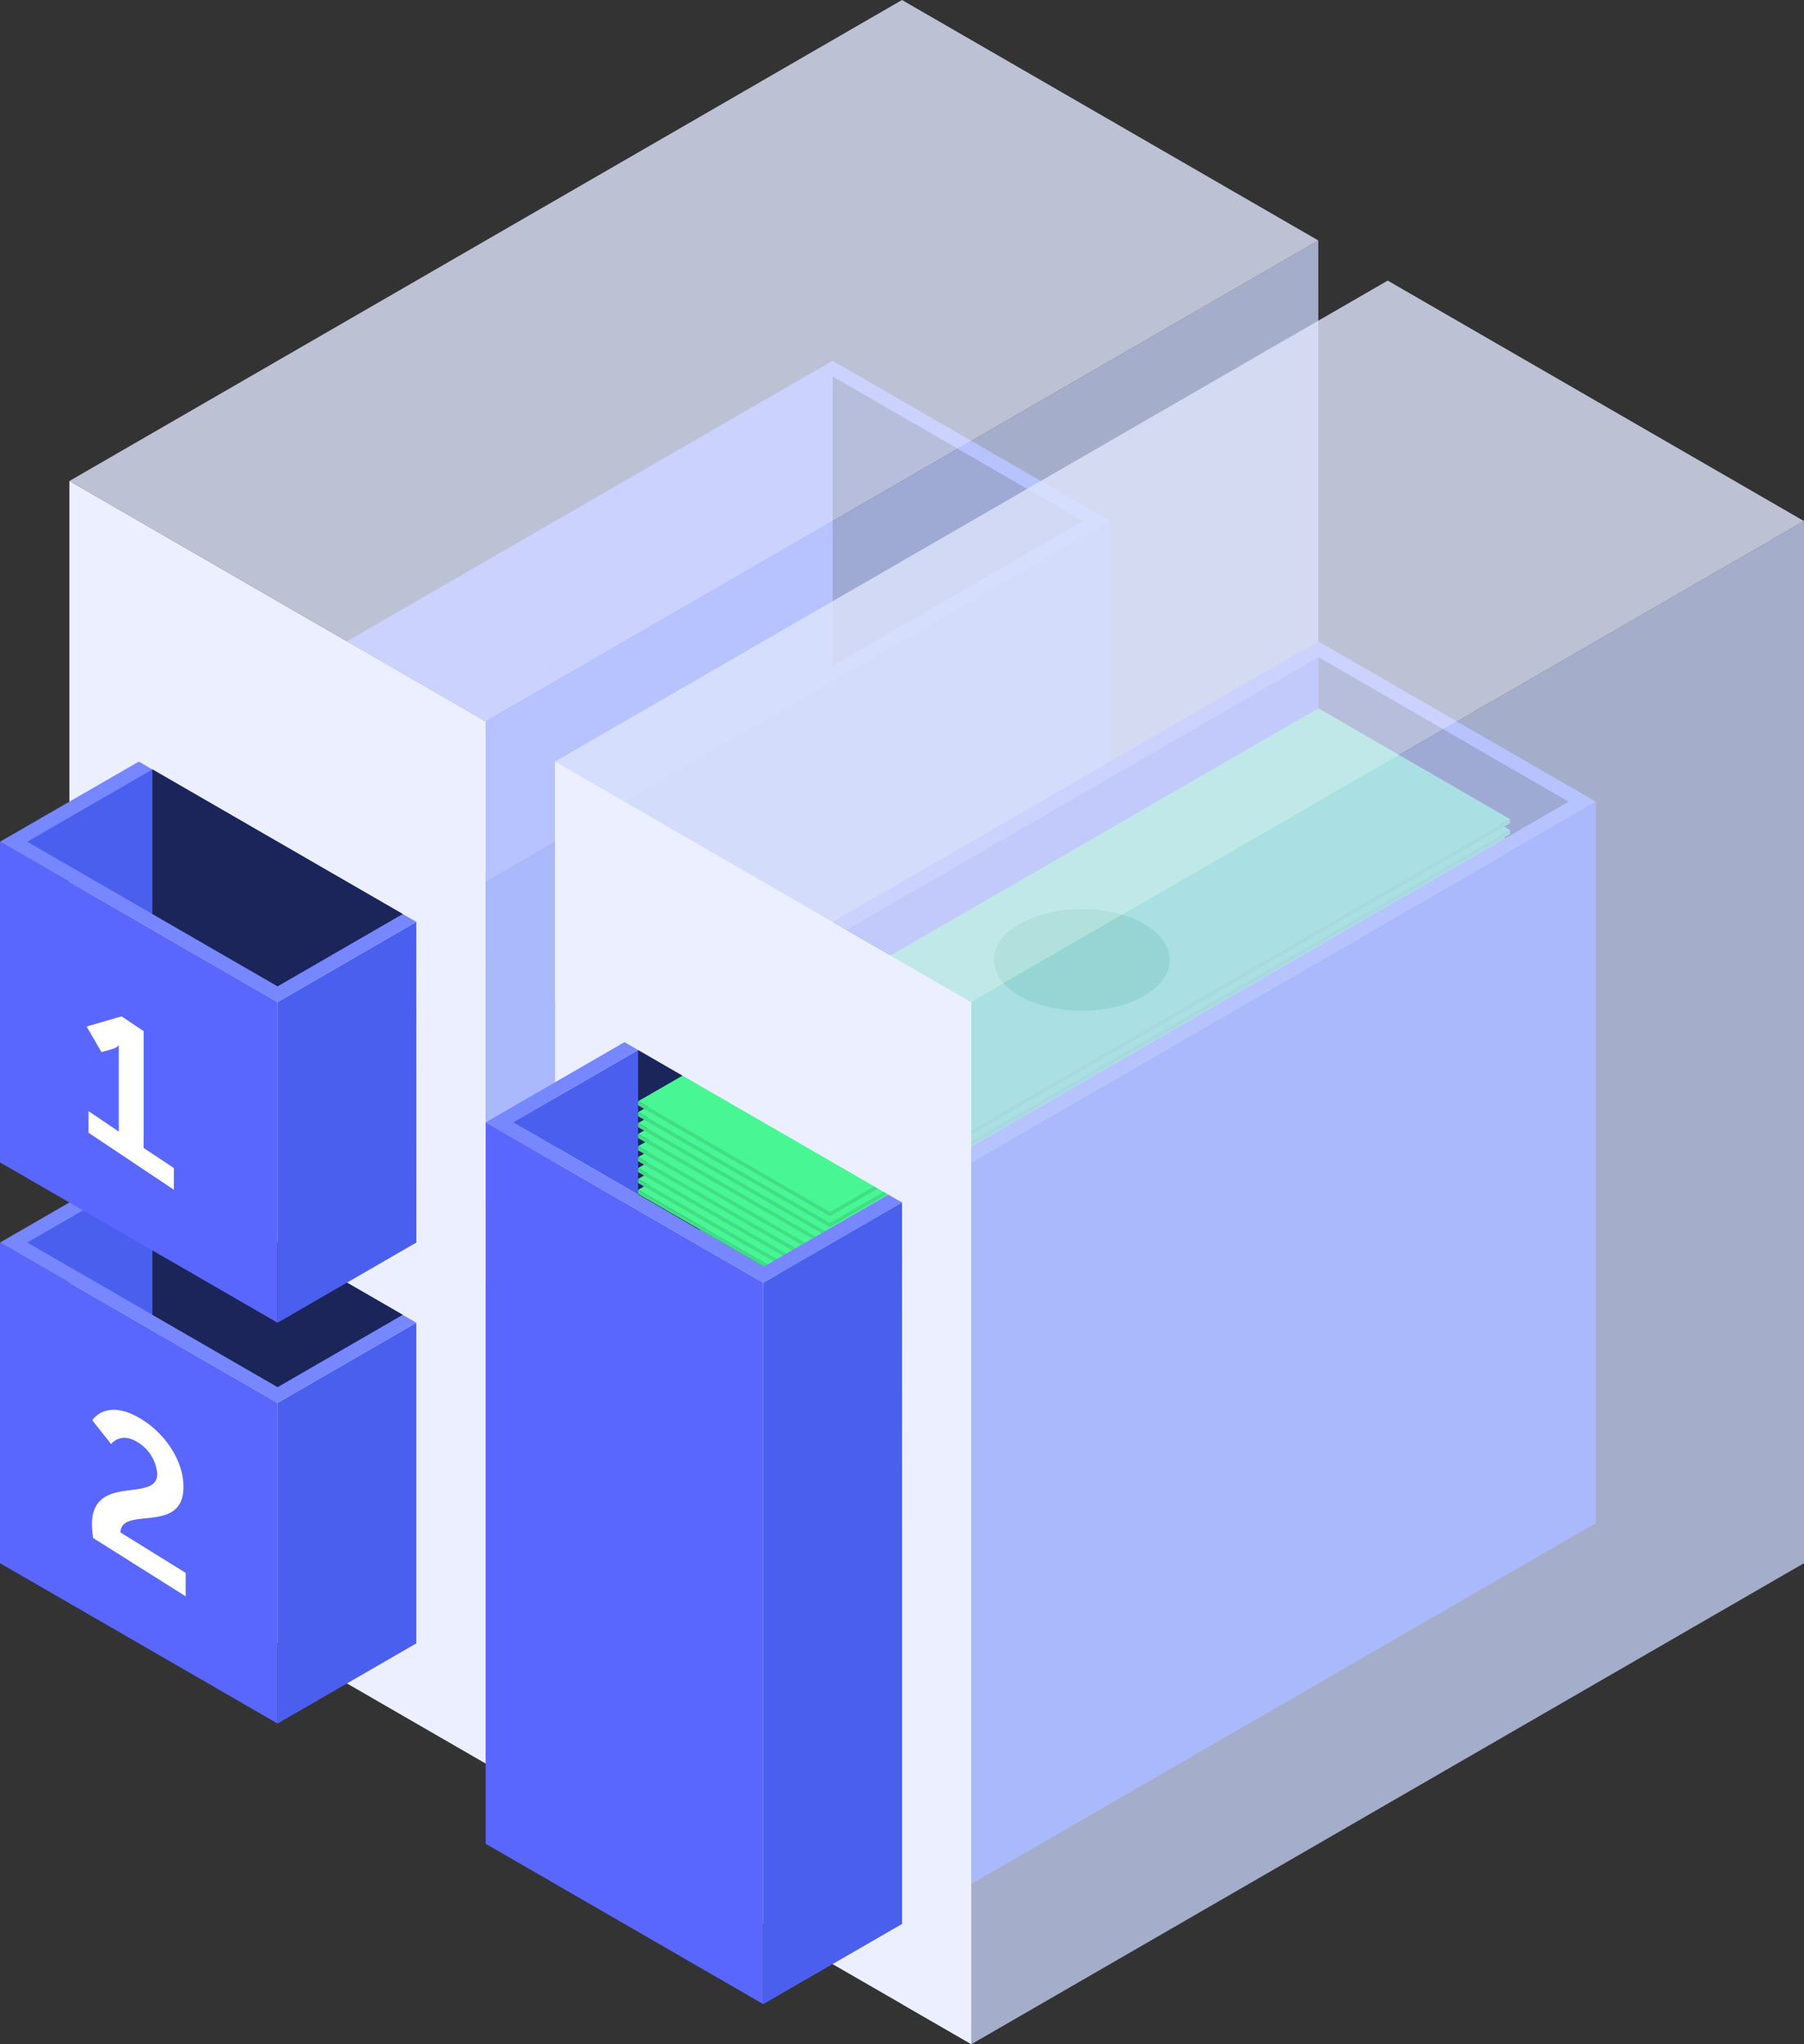 <svg id="Layer_1" data-name="Layer 1" xmlns="http://www.w3.org/2000/svg" viewBox="0 0 264.9 300"><rect x="0" y="0" width="264.9" height="300" fill="#333333" stroke="none"/><defs><style>.cls-1{fill:#4b5fef;}.cls-2{fill:#7687ff;}.cls-3{fill:#1b2559;}.cls-4{fill:#ebefff;}.cls-5{fill:#ccd8ff;opacity:0.74;}.cls-6{fill:#dee5fc;opacity:0.8;}.cls-7{fill:#5a67ff;}.cls-8{fill:#fff;}.cls-9{fill:#48f694;}.cls-10{fill:#41de85;}.cls-11{fill:#00cd5a;}</style></defs><title>both-filled</title><polyline class="cls-1" points="122.26 156.51 69.33 187.09 32.58 165.87 122.26 114.07"/><polygon class="cls-2" points="30.57 164.7 122.26 111.76 163.01 135.29 71.32 188.24 30.57 164.7"/><polygon class="cls-1" points="71.32 235.29 163.02 182.35 163.01 135.29 71.32 188.24 71.32 235.29"/><polygon class="cls-3" points="122.26 114.07 122.26 156.51 140.64 145.9 159.02 135.29 122.26 114.07"/><polyline class="cls-1" points="122.27 97.69 69.34 128.26 32.58 107.04 122.27 55.25"/><polygon class="cls-2" points="30.57 105.88 122.26 52.94 163.02 76.47 71.32 129.41 30.57 105.88"/><polygon class="cls-4" points="10.19 70.59 10.19 223.53 71.32 258.82 71.32 105.88 10.19 70.59"/><polygon class="cls-1" points="71.32 176.47 163.02 123.53 163.02 76.47 71.32 129.41 71.32 176.47"/><polygon class="cls-3" points="122.27 55.25 122.27 97.69 140.65 87.08 159.02 76.47 122.27 55.25"/><polygon class="cls-5" points="71.32 105.88 193.58 35.29 193.59 188.23 71.32 258.82 71.32 105.88"/><polygon class="cls-6" points="10.19 70.59 132.45 0 193.58 35.29 71.32 105.88 10.19 70.59"/><polygon class="cls-7" points="0 182.35 40.76 205.88 40.76 252.94 0 229.41 0 182.35"/><polygon class="cls-1" points="40.76 252.94 61.13 241.18 61.13 194.12 40.76 205.88 40.76 252.94"/><polyline class="cls-2" points="61.13 194.12 40.76 205.88 0 182.35 20.38 170.59"/><polyline class="cls-1" points="59.13 192.96 40.76 203.57 4 182.35 22.38 171.74"/><polygon class="cls-3" points="22.38 171.74 22.38 192.96 40.76 203.57 59.13 192.96 22.38 171.74"/><path class="cls-8" d="M13.5,223.73c0-7.57,9.59-3.1,9.59-7.41A6,6,0,0,0,20,211.53c-2.39-1.37-3.69.4-3.69.4l-2.75-3.49s1.88-3.16,6.76-.43c3.58,2,6.62,6.06,6.62,10.21,0,7.06-9.16,2.71-9.25,6.68l9.57,5.93v3.44l-13.59-8.56A16.91,16.91,0,0,1,13.5,223.73Z"/><polygon class="cls-7" points="0 123.53 40.76 147.06 40.76 194.12 0 170.59 0 123.53"/><polygon class="cls-1" points="40.76 194.12 61.14 182.35 61.13 135.29 40.76 147.06 40.76 194.12"/><polyline class="cls-2" points="61.13 135.29 40.76 147.06 0 123.53 20.38 111.77"/><polyline class="cls-1" points="59.13 134.14 40.76 144.75 4 123.53 22.38 112.92"/><polygon class="cls-3" points="22.38 112.92 22.38 134.14 40.76 144.75 59.13 134.14 22.38 112.92"/><path class="cls-8" d="M13,163.07l4.44,3V154.74c0-.69,0-1.35,0-1.35l0,0a1.8,1.8,0,0,1-.9.55l-1.64.46-2.18-3.75,5.13-1.49,3.24,2.16v17.15l4.44,2.95v3.18L13,166.24Z"/><path class="cls-4" d="M81.51,111.76v153L142.64,300V147.06Z"/><g id="Drawer_2" data-name="Drawer 2"><g id="rest_of_drawer" data-name="rest of drawer"><polygon id="Inner_right_side" data-name="Inner right side" class="cls-1" points="193.59 138.87 112.08 185.93 75.32 164.71 193.59 96.43 193.59 138.87"/><polygon class="cls-3" points="93.7 175.31 93.7 154.1 102.77 148.86 102.77 180.6 93.7 175.31"/><polygon id="Back" class="cls-3" points="193.59 96.43 193.59 138.87 211.97 128.26 230.34 117.65 193.59 96.43"/><polygon class="cls-9" points="121.86 190.88 193.59 149.47 193.59 116.95 93.7 174.62 121.86 190.88"/><polygon class="cls-9" points="193.59 116.95 193.59 149.47 221.74 133.21 193.59 116.95"/><polygon class="cls-10" points="93.7 175.22 93.7 174.62 121.86 190.88 121.34 191.18 93.7 175.22"/><polygon class="cls-9" points="121.86 189.28 193.59 147.87 193.59 115.35 93.7 173.02 121.86 189.28"/><polygon class="cls-9" points="193.59 115.35 193.59 147.87 221.74 131.61 193.59 115.35"/><polygon class="cls-10" points="93.7 173.62 93.7 173.02 121.86 189.28 121.34 189.58 93.7 173.62"/><polygon class="cls-9" points="121.86 187.68 193.59 146.26 193.59 113.75 93.7 171.42 121.86 187.68"/><polygon class="cls-9" points="193.59 113.75 193.59 146.26 221.74 130.01 193.59 113.75"/><polygon class="cls-10" points="93.7 172.02 93.7 171.42 121.86 187.68 121.34 187.98 93.7 172.02"/><polygon class="cls-9" points="121.86 186.08 193.59 144.66 193.59 112.15 93.7 169.82 121.86 186.08"/><polygon class="cls-9" points="193.59 112.15 193.59 144.66 221.74 128.41 193.59 112.15"/><polygon class="cls-10" points="93.7 170.42 93.7 169.82 121.86 186.08 121.34 186.38 93.7 170.42"/><polygon class="cls-9" points="121.86 184.48 193.59 143.06 193.59 110.55 93.7 168.22 121.86 184.48"/><polygon class="cls-9" points="193.59 110.55 193.59 143.06 221.74 126.81 193.59 110.55"/><polygon class="cls-10" points="93.7 168.82 93.7 168.22 121.86 184.48 121.34 184.78 93.7 168.82"/><polygon class="cls-9" points="121.86 182.68 193.59 141.26 193.59 108.75 93.7 166.42 121.86 182.68"/><polygon class="cls-9" points="193.59 108.75 193.59 141.26 221.74 125.01 193.59 108.75"/><polygon class="cls-10" points="93.7 167.02 93.7 166.42 121.86 182.68 121.34 182.98 93.7 167.02"/><polygon class="cls-9" points="121.86 181.08 193.59 139.66 193.59 107.15 93.7 164.82 121.86 181.08"/><polygon class="cls-9" points="193.59 107.15 193.59 139.66 221.74 123.41 193.59 107.15"/><polygon class="cls-10" points="93.7 165.42 93.7 164.82 121.86 181.08 121.34 181.38 93.7 165.42"/><polygon class="cls-9" points="121.86 179.48 193.59 138.06 193.59 105.55 93.7 163.22 121.86 179.48"/><polygon class="cls-9" points="193.59 105.55 193.59 138.06 221.74 121.81 193.59 105.55"/><polygon class="cls-10" points="93.7 163.82 93.7 163.22 121.86 179.48 121.86 180.08 93.7 163.82"/><polygon class="cls-10" points="221.74 122.41 221.74 121.81 121.86 179.48 121.86 180.08 221.74 122.41"/><polygon class="cls-9" points="121.86 177.88 193.59 136.47 193.59 103.95 93.7 161.62 121.86 177.88"/><polygon class="cls-9" points="193.59 103.95 193.59 136.47 221.74 120.21 193.59 103.95"/><polygon class="cls-10" points="93.7 162.22 93.7 161.62 121.86 177.88 121.86 178.48 93.7 162.22"/><polygon class="cls-10" points="221.74 120.81 221.74 120.21 121.86 177.88 121.86 178.48 221.74 120.81"/><path class="cls-11" d="M168,135.59c-5-2.91-13.27-2.91-18.3,0s-5,7.66,0,10.56,13.27,2.91,18.3,0S173,138.49,168,135.59Z"/><polygon id="Outer_right_side" data-name="Outer right side" class="cls-1" points="112.08 294.12 234.34 223.53 234.34 117.65 112.08 188.24 112.08 294.12"/></g><g id="Front_drawer" data-name="Front drawer"><polygon id="Front" class="cls-7" points="71.32 164.71 112.08 188.24 112.08 294.12 71.32 270.59 71.32 164.71"/><path id="Top_edge" data-name="Top edge" class="cls-2" d="M71.32,164.71l40.76,23.53,122.26-70.59L193.58,94.12Zm40.76,21.22L75.32,164.71,193.59,96.43l36.75,21.22Z"/></g><line class="cls-9" x1="93.7" y1="164.02" x2="121.86" y2="180.28"/></g><polygon class="cls-4" points="132.46 223.53 132.45 176.47 81.51 147.06 81.51 111.76 142.64 147.06 142.64 167.65 142.64 167.65 142.64 179.58 142.64 182.35 142.64 182.35 142.64 300 132.46 294.12 132.46 235.3 132.46 223.53"/><polygon id="left_part_box" data-name="left part box" class="cls-5" points="142.64 147.06 264.9 76.47 264.9 229.41 142.64 300 142.64 147.06"/><polygon id="top_part_box" data-name="top part box" class="cls-6" points="81.51 111.76 203.77 41.18 264.9 76.47 142.64 147.06 81.51 111.76"/></svg>